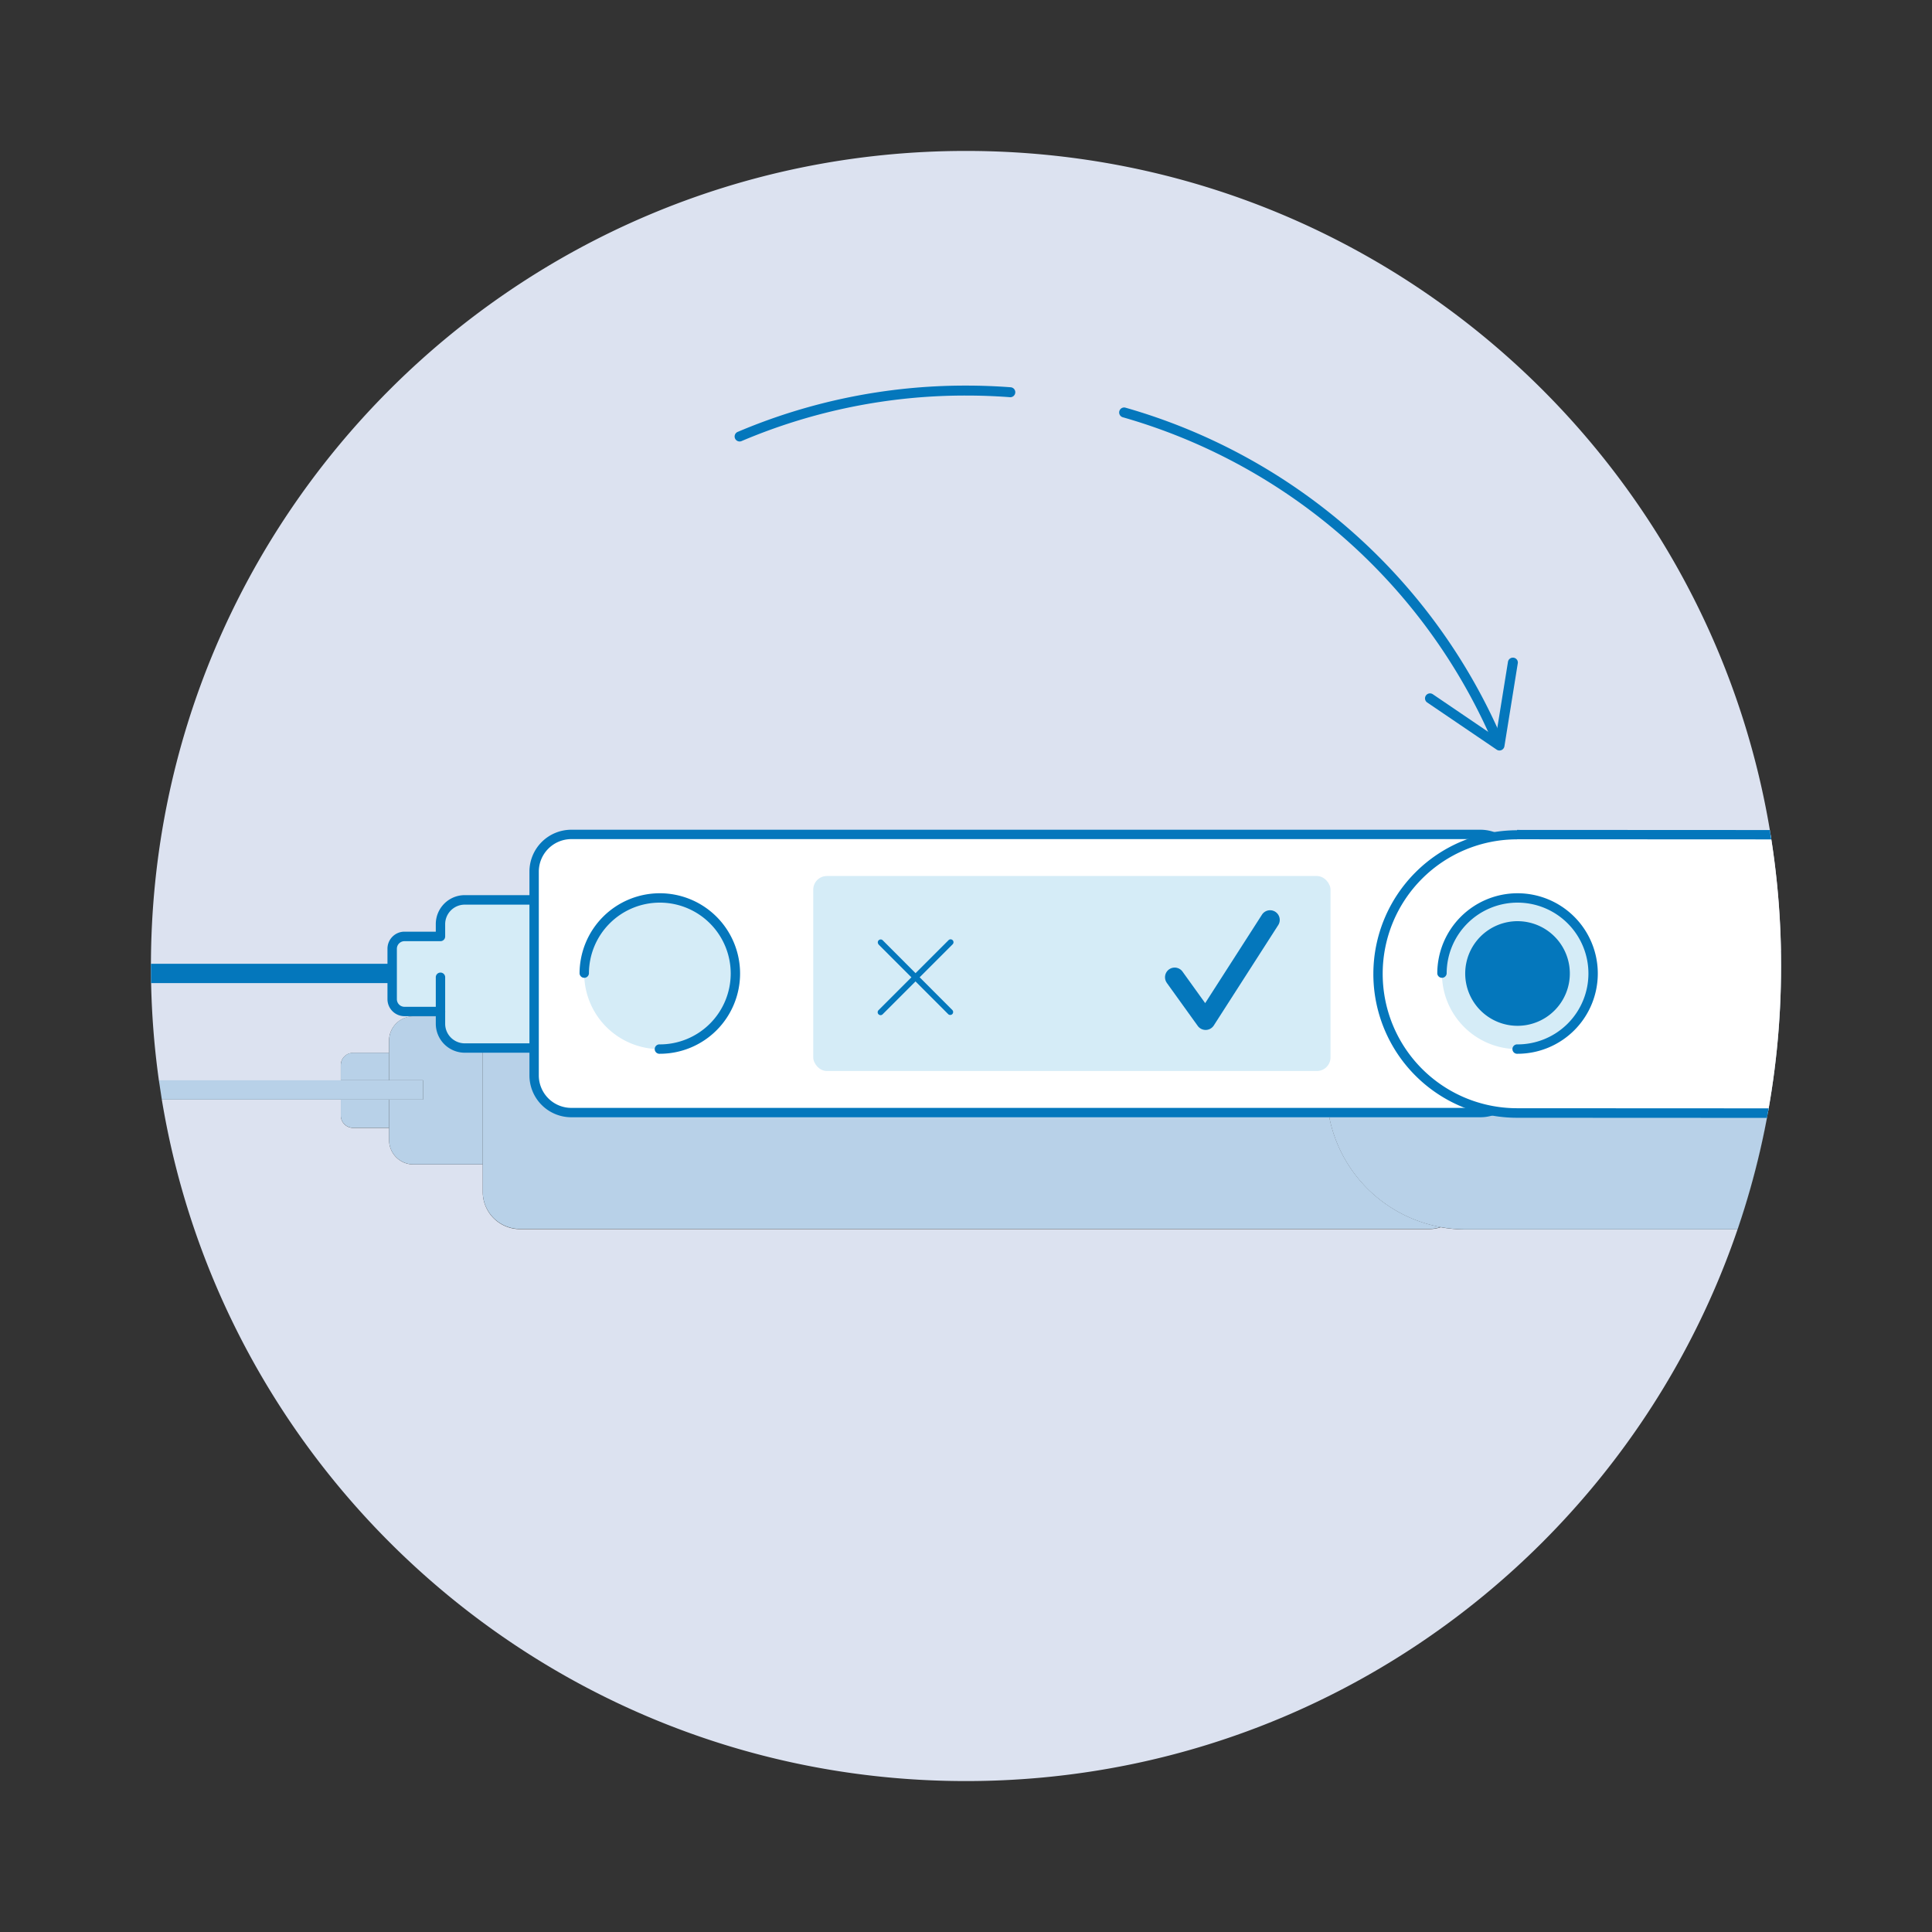 <svg xmlns="http://www.w3.org/2000/svg" xmlns:xlink="http://www.w3.org/1999/xlink" width="200mm" height="200mm" viewBox="0 0 566.93 566.93"><rect x="0" y="0" width="566.93" height="566.93" fill="#333333" stroke="none"/><defs><clipPath id="b16aa1f9-f361-4867-b004-aa7de6b2a3b0"><path d="M-123.85,283.47c0,132.09-107.08,239.17-239.17,239.17S-602.2,415.56-602.2,283.47-495.11,44.29-363,44.29s239.17,107.08,239.17,239.18" style="fill:none"/></clipPath><clipPath id="fdb5efd4-e588-479e-a19a-9e0f5f916b2b"><path d="M522.64,283.47c0,132.09-107.08,239.17-239.18,239.17S44.29,415.56,44.29,283.47,151.37,44.29,283.46,44.29,522.64,151.37,522.64,283.47" style="fill:none"/></clipPath><clipPath id="aaa7571c-fad7-4ca2-b0ac-a0ef0d3ef865"><path d="M114.18,322.66H100v4.67a3.61,3.61,0,0,0,3.61,3.61h10.56v-8.28m0-13.73H103.62a3.61,3.61,0,0,0-3.61,3.61V317h14.17v-8.06" style="fill:none"/></clipPath></defs><g id="a6a4d84b-1ef5-42f7-bf48-d018c58ac8fe" data-name="1"><g style="clip-path:url(#b16aa1f9-f361-4867-b004-aa7de6b2a3b0)"><path d="M49.56,326.7l-250.89-.12a40.81,40.81,0,0,1-40.79-40.83A40.81,40.81,0,0,1-201.29,245l250.9.12a2.54,2.54,0,0,1,2.53,2.54l0,76.54A2.54,2.54,0,0,1,49.56,326.7Z" style="fill:#fff"/><path d="M49.56,326.7v-1.38l-250.9-.12a39.44,39.44,0,0,1-39.42-39.43h0v0a39.44,39.44,0,0,1,39.44-39.42h0l0-1.26-.16,1.25a.69.69,0,0,0,.19,0l0-1.26-.16,1.25h.18l250.89.12a1.17,1.17,0,0,1,1.16,1.17l0,76.54a1.16,1.16,0,0,1-1.17,1.16v2.75a3.91,3.91,0,0,0,3.92-3.91l0-76.54a3.92,3.92,0,0,0-3.9-3.92l-250.9-.12V245l.18-1.37h-.22l0,1.06v-1.06h0l0,1.06v-1.06a42.2,42.2,0,0,0-42.19,42.17h1.38l-1.38,0v0A42.19,42.19,0,0,0-201.33,328l250.89.12Z" style="fill:#0477bc"/></g><path d="M283.46,44.29c-132.09,0-239.17,107.08-239.17,239.18S151.37,522.64,283.46,522.64,522.64,415.56,522.64,283.47h0a238.85,238.85,0,0,1-12.78,77.31l-79.78,0a40.9,40.9,0,0,1-7.31-.66,11,11,0,0,1-3.45.56H152.57a10.92,10.92,0,0,1-10.91-10.91v-8.08H121.3a7.12,7.12,0,0,1-7.12-7.12v-3.6H103.62a3.61,3.61,0,0,1-3.61-3.61v-4.67H47.49c-.31-1.89-.6-3.77-.87-5.67H100v-4.45a3.61,3.61,0,0,1,3.61-3.61h10.56v-3.59a7.12,7.12,0,0,1,7.12-7.12h20.36v-8.28A10.91,10.91,0,0,1,152.57,279H419.32a10.78,10.78,0,0,1,3.82.69,40.94,40.94,0,0,1,7-.59h0l92.48,0C520.31,149.06,414.12,44.29,283.46,44.29" style="fill:#dce2f0"/><g style="clip-path:url(#fdb5efd4-e588-479e-a19a-9e0f5f916b2b)"><polyline points="139.2 282.82 -23.21 282.82 -23.21 288.49 139.2 288.49" style="fill:#0477bc"/><g style="clip-path:url(#aaa7571c-fad7-4ca2-b0ac-a0ef0d3ef865)"><rect x="100.01" y="308.93" width="14.17" height="22.01" style="fill:#b8d1e8"/></g><path d="M141.66,298.22H121.3a7.12,7.12,0,0,0-7.12,7.12V317h9.94v5.67h-9.94v11.88a7.12,7.12,0,0,0,7.12,7.12h20.36V298.22" style="fill:#b8d1e8"/><path d="M419.32,279H152.57a10.91,10.91,0,0,0-10.91,10.91v59.8a10.92,10.92,0,0,0,10.91,10.91H419.32a11,11,0,0,0,3.45-.56,40.82,40.82,0,0,1,.37-80.37,10.78,10.78,0,0,0-3.82-.69" style="fill:#b8d1e8"/><path d="M430.1,279.13a40.81,40.81,0,1,0,0,81.62l79.78,0a238.85,238.85,0,0,0,12.78-77.31c0-1.44,0-2.87,0-4.3l-92.48,0h0" style="fill:#b8d1e8"/><path d="M124.12,317H46.62c.27,1.9.56,3.78.87,5.67h76.63V317" style="fill:#b8d1e8"/><path d="M188.69,264.05H136.38a7.12,7.12,0,0,0-7.12,7.12v3.6H118.7a3.6,3.6,0,0,0-3.61,3.6v14.8a3.6,3.6,0,0,0,3.61,3.6h10.56v3.6a7.12,7.12,0,0,0,7.12,7.12h52.31a7.12,7.12,0,0,0,7.12-7.12v-29.2A7.12,7.12,0,0,0,188.69,264.05Z" style="fill:#d5ecf7"/><path d="M188.69,264.05v-1.38H136.38a8.5,8.5,0,0,0-8.5,8.5v2.22H118.7a5,5,0,0,0-5,5v14.8a5,5,0,0,0,5,5h9.18v2.22a8.51,8.51,0,0,0,8.5,8.5h52.31a8.5,8.5,0,0,0,8.5-8.5v-29.2a8.5,8.5,0,0,0-8.5-8.5v2.75a5.74,5.74,0,0,1,5.75,5.75v29.2a5.75,5.75,0,0,1-5.75,5.75H136.38a5.75,5.75,0,0,1-5.75-5.75v-3.6a1.37,1.37,0,0,0-1.37-1.37H118.7a2.24,2.24,0,0,1-2.24-2.23v-14.8a2.24,2.24,0,0,1,2.24-2.23h10.56a1.37,1.37,0,0,0,1.37-1.37v-3.6a5.75,5.75,0,0,1,5.75-5.75h52.31Z" style="fill:#0477bc"/><rect x="156.74" y="244.86" width="288.57" height="81.62" rx="10.91" style="fill:#fff"/><path d="M434.4,326.48V325.1H167.65a9.54,9.54,0,0,1-9.54-9.53v-59.8a9.56,9.56,0,0,1,9.54-9.54H434.4a9.54,9.54,0,0,1,9.53,9.54v59.8a9.53,9.53,0,0,1-9.53,9.53v2.75a12.28,12.28,0,0,0,12.28-12.28v-59.8a12.28,12.28,0,0,0-12.28-12.29H167.65a12.29,12.29,0,0,0-12.29,12.29v59.8a12.28,12.28,0,0,0,12.29,12.28H434.4Z" style="fill:#0477bc"/><rect x="238.64" y="257.06" width="151.79" height="57.22" rx="4" style="fill:#d5ecf7"/><path d="M696.05,326.7l-250.89-.12a40.81,40.81,0,1,1,0-81.62l250.89.12a2.54,2.54,0,0,1,2.54,2.54l0,76.54A2.54,2.54,0,0,1,696.05,326.7Z" style="fill:#fff"/><path d="M696.05,326.7v-1.38l-250.89-.12a39.44,39.44,0,0,1-39.42-39.43h-1.08l1.08,0v0h-1.08l1.08,0v-.05a39.44,39.44,0,0,1,39.43-39.42h0l0-1.16,0,1.16h0l0-1.16,0,1.16,0-1.3-.17,1.29h.14l0-1.3-.17,1.29h.18l250.89.12a1.17,1.17,0,0,1,1.16,1.17l0,76.54a1.18,1.18,0,0,1-1.17,1.16v2.75a3.92,3.92,0,0,0,3.92-3.91l0-76.54a3.92,3.92,0,0,0-3.91-3.92l-250.89-.12V245l.17-1.37h-.21v0h0v0A42.19,42.19,0,0,0,403,285.75h1.38L403,285.7v.06h0A42.18,42.18,0,0,0,445.16,328l250.89.12Z" style="fill:#0477bc"/><path d="M463.8,273.43a22.18,22.18,0,1,1-30.73-6.26A22.17,22.17,0,0,1,463.8,273.43Z" style="fill:#d5ecf7"/><path d="M458.11,277.2a15.35,15.35,0,1,1-21.27-4.34A15.35,15.35,0,0,1,458.11,277.2Z" style="fill:#0477bc"/><path d="M215.79,285.67a22.18,22.18,0,1,1-22.17-22.18A22.16,22.16,0,0,1,215.79,285.67Z" style="fill:#d5ecf7"/><path d="M424.51,285.67a20.8,20.8,0,1,1,20.8,20.8,1.38,1.38,0,1,0,0,2.75,23.55,23.55,0,1,0-23.55-23.55,1.38,1.38,0,0,0,2.75,0Z" style="fill:#0477bc"/><path d="M172.82,285.67a20.8,20.8,0,1,1,20.8,20.8,1.38,1.38,0,1,0,0,2.75,23.55,23.55,0,1,0-23.55-23.55,1.38,1.38,0,0,0,2.75,0Z" style="fill:#0477bc"/></g><line x1="258.35" y1="276.49" x2="278.9" y2="297.04" style="fill:#fff"/><path d="M257.75,277.09l20.54,20.55a.86.86,0,0,0,1.21-1.21L259,275.89a.85.85,0,0,0-1.2,1.2" style="fill:#0477bc"/><line x1="258.35" y1="297.04" x2="278.9" y2="276.49" style="fill:#fff"/><path d="M259,297.64l20.55-20.55a.85.85,0,0,0-1.21-1.2l-20.54,20.54a.85.85,0,0,0,1.2,1.21" style="fill:#0477bc"/><path d="M342.39,288.42l9.09,12.64a2.85,2.85,0,0,0,4.69-.13l18.91-29.46a2.83,2.83,0,0,0-4.77-3.06l-16.66,25.95L347,285.11a2.83,2.83,0,1,0-4.6,3.31Z" style="fill:#0477bc"/><path d="M296.56,113.64q-6.48-.49-13.1-.49a170.7,170.7,0,0,0-67,13.59,1.46,1.46,0,0,0,1.15,2.69,167.75,167.75,0,0,1,65.82-13.36q6.51,0,12.88.48a1.46,1.46,0,1,0,.22-2.91Zm144,102.61a171.59,171.59,0,0,0-110.29-96.62,1.46,1.46,0,1,0-.8,2.81,168.72,168.72,0,0,1,108.41,95,1.46,1.46,0,0,0,2.68-1.16Z" style="fill:#0477bc"/><path d="M444.17,193a1.46,1.46,0,0,0-1.67,1.21l-3.56,22.07-18.49-12.56a1.46,1.46,0,0,0-1.65,2.42l20.39,13.84a1.47,1.47,0,0,0,2.27-1l3.92-24.33a1.38,1.38,0,0,0-.1-.81A1.45,1.45,0,0,0,444.17,193Z" style="fill:#0477bc"/><path d="M130.63,296.77v-9.88a1.38,1.38,0,1,0-2.75,0v9.88a1.38,1.38,0,1,0,2.75,0" style="fill:#0477bc"/></g></svg>